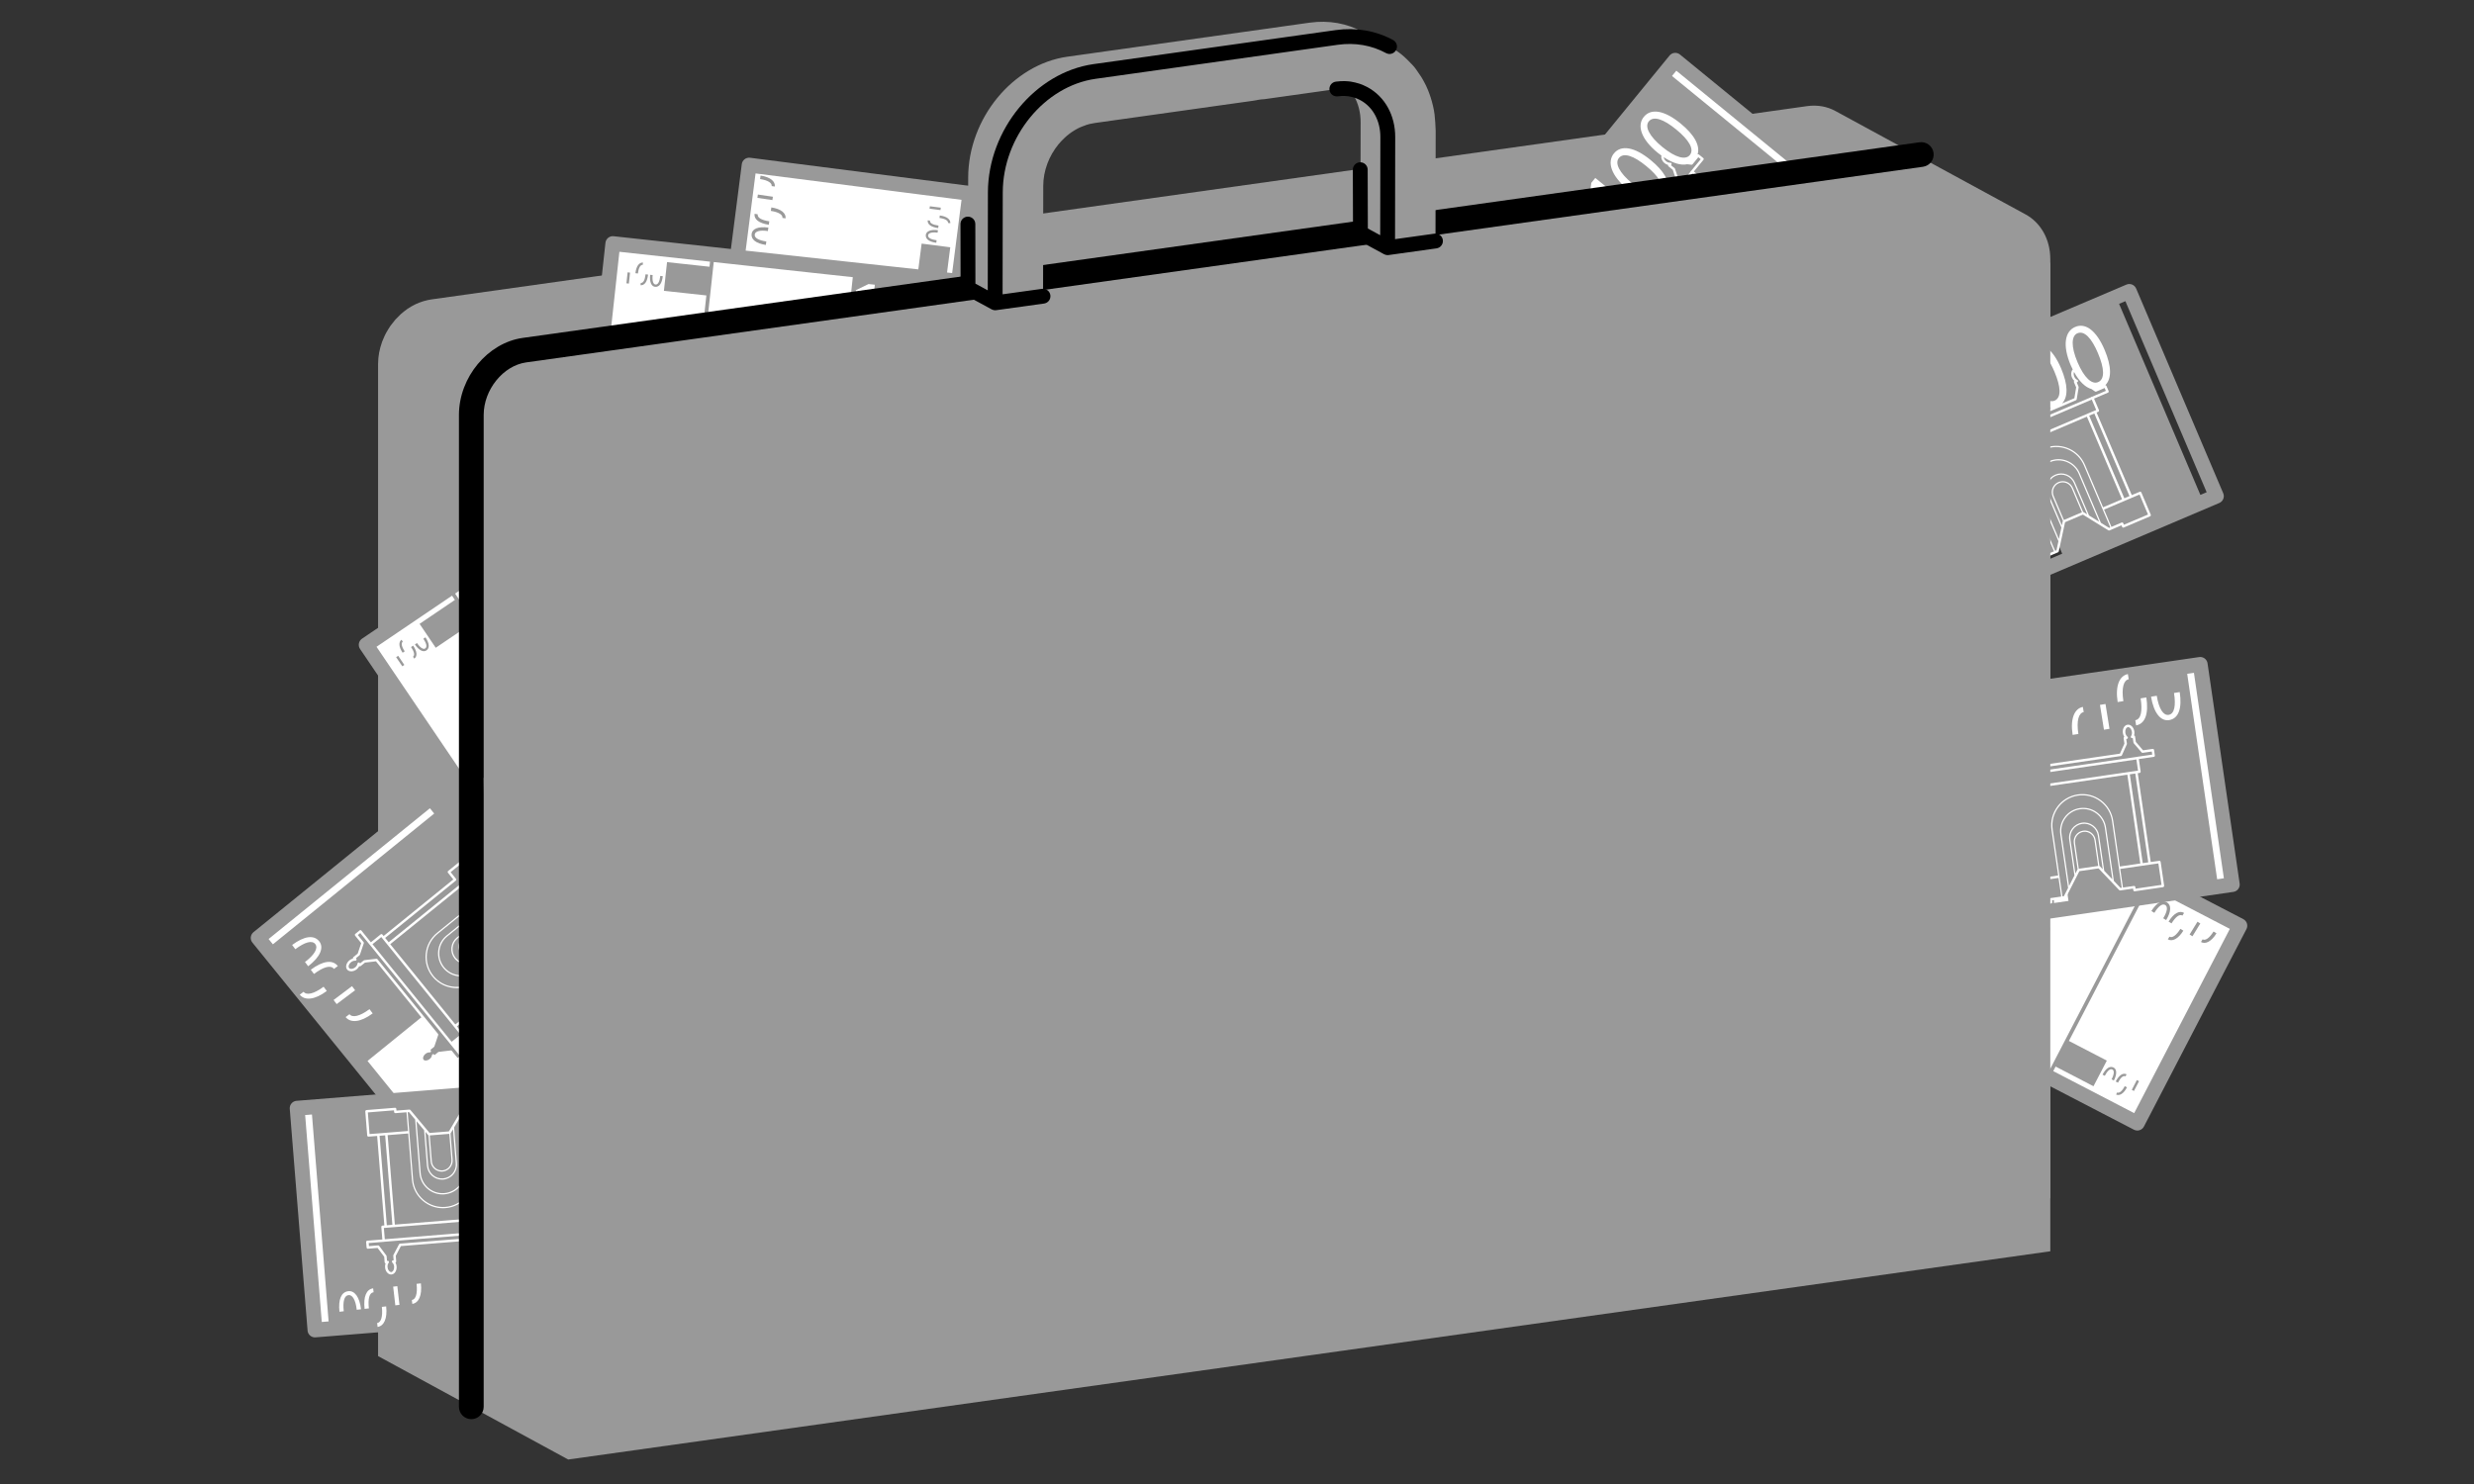<?xml version="1.0" encoding="utf-8"?>
<!-- Generator: Adobe Illustrator 16.0.0, SVG Export Plug-In . SVG Version: 6.00 Build 0)  -->
<!DOCTYPE svg PUBLIC "-//W3C//DTD SVG 1.1//EN" "http://www.w3.org/Graphics/SVG/1.1/DTD/svg11.dtd">
<svg version="1.1" xmlns="http://www.w3.org/2000/svg" xmlns:xlink="http://www.w3.org/1999/xlink" x="0px" y="0px" width="1000px"
	 height="600px" viewBox="0 0 1000 600" enable-background="new 0 0 1000 600" xml:space="preserve">
<rect x="0" y="0" width="1000" height="600" fill="#333333" stroke="none"/>
<g id="Layer_2">
	<path fill="#999999" d="M229.671,590.102l599.068-84.194V104.835c0.017-8.255-4.034-14.965-10.108-18.207
		c0.042,0.022,0.087,0.041,0.129,0.063c-25.623-13.935-51.25-27.877-76.873-41.804c-3.296-1.807-7.227-2.565-11.409-1.985
		L174.302,121.07c-0.975,0.141-1.915,0.367-2.84,0.627c-0.24,0.069-0.47,0.148-0.711,0.216c-0.836,0.272-1.66,0.577-2.445,0.944
		c-0.077,0.025-0.154,0.052-0.229,0.077c-0.013,0.018-0.038,0.031-0.063,0.049c-0.203,0.091-0.395,0.197-0.584,0.3
		c-0.432,0.215-0.861,0.443-1.292,0.689c-0.255,0.148-0.482,0.311-0.723,0.465c-0.267,0.17-0.546,0.329-0.812,0.505
		c-0.063,0.046-0.112,0.101-0.176,0.147c-0.799,0.564-1.561,1.172-2.308,1.826c-0.037,0.039-0.087,0.064-0.114,0.095
		c-0.127,0.101-0.216,0.222-0.317,0.323c-0.546,0.508-1.066,1.033-1.573,1.584c-0.101,0.11-0.215,0.203-0.316,0.317
		c-0.089,0.098-0.152,0.204-0.229,0.298c-0.545,0.628-1.062,1.282-1.558,1.967c-0.052,0.068-0.103,0.132-0.153,0.195
		c-0.013,0.025-0.025,0.039-0.039,0.051c-0.557,0.818-1.079,1.667-1.561,2.536c-0.049,0.089-0.113,0.172-0.165,0.267
		c-0.139,0.272-0.267,0.538-0.405,0.811c-0.114,0.235-0.228,0.468-0.342,0.71c-0.23,0.483-0.431,0.971-0.621,1.472
		c-0.077,0.176-0.154,0.362-0.228,0.545c-0.014,0.031-0.027,0.062-0.039,0.087c-0.127,0.362-0.228,0.741-0.354,1.122
		c-0.116,0.331-0.229,0.661-0.319,0.996c-0.127,0.462-0.228,0.939-0.329,1.418c-0.064,0.282-0.139,0.559-0.202,0.839
		c-0.103,0.569-0.166,1.147-0.243,1.724c-0.023,0.197-0.063,0.387-0.074,0.588c-0.077,0.787-0.114,1.574-0.114,2.359V548.29
		L229.671,590.102 M807.322,84.719"/>
</g>
<g id="svg9415" xmlns:cc="http://creativecommons.org/ns#" xmlns:dc="http://purl.org/dc/elements/1.1/" xmlns:svg="http://www.w3.org/2000/svg" xmlns:rdf="http://www.w3.org/1999/02/22-rdf-syntax-ns#">
	<path fill="#999999" d="M898.635,199.426l-35.197-82.769c-0.312-0.732-0.901-1.311-1.639-1.608
		c-0.739-0.298-1.565-0.29-2.297,0.021l-31.035,13.203c-0.038,0.182-0.086,0.367-0.146,0.556c-1.381,4.391-1.103,8.832-0.907,13.374
		c0.168,3.914-0.068,7.786-0.062,11.697c0.016,9.384,0.184,18.771,0.257,28.156c0.066,8.516-0.187,17.029-0.168,25.542l6.793,15.962
		l-6.637,2.823c-0.012,2.193-0.053,4.386-0.135,6.578l69.586-29.601C898.573,202.712,899.283,200.95,898.635,199.426z
		 M889.401,200.093l-32.858-77.243l2.547-1.083l32.85,77.247L889.401,200.093z"/>
	<path fill="none" stroke="#999999" stroke-width="1.5" stroke-miterlimit="10" d="M835.408,226.32l-7.967-18.724
		c0.003,1.067-0.007,2.134,0.006,3.201c0.074,6.29,0.23,12.579,0.109,18.863L835.408,226.32z"/>
	<path fill="#999999" d="M868.88,208.271l-3.803-8.977l-3.678,1.542l-14.605-34.31l1.154-0.495l-2.182-5.142l6.087-2.592
		l-0.89-2.079l-3.854,1.648l-4.02-2.764l-0.937-2.198l-0.687,0.291c0.229-0.607,0.215-1.414-0.112-2.188
		c-0.559-1.306-1.764-2.042-2.702-1.648c-0.937,0.406-1.242,1.774-0.684,3.087c0.328,0.78,0.887,1.345,1.494,1.604l-0.696,0.292
		l0.939,2.199l-0.787,4.814l-11.479,4.88c0.058,5.274,0.127,10.549,0.168,15.822c0.075,9.582-0.275,19.162-0.162,28.741
		c0.055,4.589,0.156,9.178,0.159,13.765l3.998-1.696v-0.021l0.074-0.037l2.6-12.045l3.805-1.623l3.88-1.648l10.512,6.498
		l5.286-2.257l0.469,1.091l10.575-4.494l-0.014-0.02L868.88,208.271z"/>
	<path fill="none" stroke="#FFFFFF" stroke-miterlimit="10" d="M828.488,168.259c5.76-2.45,11.519-4.9,17.278-7.351"/>
	<path fill="#FFFFFF" d="M869.34,208.076l-3.803-8.977c-0.106-0.254-0.4-0.375-0.653-0.266l-3.219,1.349l-14.216-33.394l0.696-0.299
		c0.253-0.108,0.37-0.401,0.263-0.655l-1.986-4.682l5.628-2.396c0.122-0.052,0.218-0.15,0.268-0.273
		c0.05-0.124,0.048-0.261-0.004-0.383l-0.89-2.079c-0.077-0.181-0.252-0.289-0.437-0.299c2.599-2.616,2.553-7.583-0.301-14.295
		c-3.246-7.621-7.608-11.076-11.893-9.244c-4.146,1.758-5.213,7.433-1.801,15.465c0.265,0.608,0.538,1.178,0.815,1.73
		c-0.674,0.743-0.828,2.019-0.3,3.261c0.221,0.523,0.541,0.979,0.926,1.329c-0.057,0.051-0.102,0.114-0.131,0.186
		c-0.05,0.124-0.048,0.262,0.004,0.384l0.883,2.066l-0.72,4.398l-4.973,2.114c2.505-2.638,2.421-7.576-0.398-14.201
		c-1.675-3.937-3.648-6.752-5.755-8.313c0.022,0.533,0.046,1.066,0.069,1.602c0.038,0.881,0.05,1.759,0.055,2.637
		c1.02,1.377,2.005,3.206,2.931,5.392c2.6,6.112,2.903,10.55,0.077,11.754c-0.957,0.406-2.006,0.24-3.082-0.462
		c0.01,1.045,0.021,2.09,0.031,3.134c0.56,0.194,1.118,0.309,1.672,0.329l-1.661,0.706c0.004,0.361,0.007,0.722,0.011,1.082
		l11.668-4.961c0.158-0.067,0.271-0.21,0.298-0.379l0.787-4.814c0.016-0.094,0.004-0.189-0.033-0.277l-0.742-1.736l0.232-0.098
		c0.186-0.078,0.306-0.258,0.307-0.459c0.001-0.201-0.119-0.382-0.304-0.461c-0.517-0.22-0.965-0.708-1.23-1.34
		c-0.29-0.683-0.307-1.379-0.1-1.866c2.158,3.929,4.628,6.243,7.069,6.913l1.428,0.981c0.141,0.096,0.322,0.114,0.479,0.048
		l3.395-1.452l0.496,1.159l-5.627,2.396c-0.254,0.108-0.372,0.401-0.264,0.655l1.986,4.683l-0.695,0.299l-0.001-0.001l-19.065,8.111
		c0.004,0.36,0.008,0.721,0.012,1.081l15.993-6.804l14.203,33.398l-7.658,3.261l-7.316-17.2c-2.534-5.938-9.119-8.932-15.168-7.147
		c0.001,0.171,0.004,0.343,0.005,0.515c5.848-1.797,12.25,1.083,14.703,6.829l10.684,25.119l-0.472,0.202l-3.318-2.051
		l-8.527-20.041c-0.976-2.294-2.79-4.073-5.107-5.008c-2.317-0.936-4.858-0.914-7.15,0.063c-0.279,0.119-0.549,0.252-0.81,0.395
		c-0.001,0.193,0,0.388-0.001,0.581c0.321-0.188,0.653-0.366,1.006-0.516c2.17-0.924,4.573-0.944,6.769-0.059
		c2.193,0.885,3.91,2.568,4.833,4.739l8.25,19.389l-4.061-2.51l-5.667-13.302c-0.633-1.494-1.812-2.653-3.319-3.262
		c-1.512-0.61-3.169-0.595-4.666,0.042c-1.466,0.623-2.601,1.775-3.218,3.241c-0.021,1.534-0.033,3.068-0.052,4.603
		c0.02,0.048,0.033,0.097,0.054,0.144l5.694,13.397l-1.01,4.676l-4.775-11.221c0,0.428,0.001,0.855,0.002,1.283l4.591,10.786
		l-0.795,3.681l-0.537,0.228l-3.192-7.505c0.007,0.442,0.014,0.884,0.021,1.326l2.711,6.375l-2.637,1.119
		c0.001,0.362,0.002,0.725,0.001,1.086l4.195-1.78c0.05-0.021,0.095-0.052,0.135-0.088c0.119-0.071,0.203-0.188,0.232-0.324
		l2.546-11.792l7.207-3.068l10.292,6.361c0.139,0.085,0.31,0.099,0.459,0.035l4.827-2.062l0.272,0.632
		c0.108,0.253,0.404,0.372,0.654,0.263L869,208.789c0.049-0.021,0.093-0.05,0.131-0.086
		C869.347,208.578,869.439,208.31,869.34,208.076z M848.062,154.499c-2.512,1.07-5.644-1.77-8.292-7.987
		c-2.777-6.53-2.486-10.734-0.077-11.761c2.853-1.21,5.794,2.104,8.292,8.002C850.585,148.87,850.89,153.3,848.062,154.499z
		 M834.241,210.234l-4.119-9.687c-0.415-0.975-0.425-2.054-0.028-3.038c0.397-0.983,1.153-1.754,2.128-2.168
		c2.01-0.856,4.342,0.086,5.2,2.098l4.115,9.689L834.241,210.234z M842.226,207.066c-0.061-0.038-0.129-0.055-0.198-0.064
		l-4.146-9.758c-0.969-2.266-3.592-3.327-5.855-2.362c-1.098,0.467-1.949,1.334-2.396,2.441c-0.447,1.108-0.437,2.323,0.03,3.42
		l4.175,9.818c-0.015,0.032-0.038,0.06-0.046,0.095l-0.382,1.767l-5.417-12.744c-0.586-1.371-0.602-2.89-0.044-4.275
		c0.558-1.387,1.621-2.472,2.995-3.056c1.377-0.586,2.896-0.599,4.283-0.039c1.384,0.559,2.466,1.622,3.046,2.994l5.389,12.649
		L842.226,207.066z M844.456,168.061l2.073-0.882l14.215,33.393l-2.085,0.888L844.456,168.061z M858.492,212.167l-0.272-0.633
		c-0.107-0.253-0.402-0.37-0.655-0.263l-4.115,1.758l-2.977-6.998l11.124-4.736l-0.001-0.001l3.216-1.347l3.423,8.081
		L858.492,212.167z"/>
	<path fill="#FFFFFF" d="M827.373,333.783c-0.082,12.791-0.168,25.582-0.193,38.374c0.814,0.889,1.32,2.063,1.32,3.343
		c0,1.35-0.56,2.585-1.453,3.492c-1.091,5.109-9.375,4.894-9.855-0.646c-0.504-0.052-0.993-0.179-1.453-0.388
		c-0.213,7.374-0.295,14.752-0.128,22.124c2.673-2.17,8.131-0.909,8.556,3.752c0.776,8.532,0.589,16.756,2.466,25.142
		c0.453,2.024,0.854,4.158,0.967,6.26l36.324,18.857l41.437-79.822L827.373,333.783z"/>
	<path fill="#999999" d="M906.741,371.608l-79.348-41.193c-0.014,2.246-0.026,4.492-0.041,6.738l39.924,20.727l-38.681,74.493
		l-1.43-0.742c0.405,2.314,0.623,4.686,0.324,6.929l35.051,18.196c0.431,0.224,0.905,0.337,1.382,0.337
		c0.305,0,0.609-0.046,0.905-0.14c0.759-0.24,1.391-0.771,1.758-1.479l41.437-79.822
		C908.785,374.183,908.212,372.371,906.741,371.608z M862.643,450.048l-32.716-16.983l0.958-1.844l15.312,7.955l5.388-10.359
		l-15.32-7.957l32.344-62.288l32.706,16.979L862.643,450.048z"/>
	<polygon fill="#999999" points="861.68,440.634 862.554,441.09 864.608,437.135 863.721,436.672 	"/>
	<path fill="#999999" d="M859.157,435.183l0.418-0.825c-1.457-0.711-3.031,0.304-4.399,2.896l0.911,0.479
		C857.114,435.732,858.217,434.707,859.157,435.183z"/>
	<path fill="#999999" d="M855.758,441.698l-0.42,0.831c1.345,0.648,3.044-0.304,4.402-2.903l-0.913-0.476
		C857.725,441.274,856.557,442.105,855.758,441.698z"/>
	<path fill="#999999" d="M854.325,431.62c-0.025-0.007-0.037-0.015-0.051-0.02c-1.457-0.725-3.055,0.298-4.424,2.896l0.912,0.47
		c1.051-1.998,2.143-3.031,3.08-2.542c0.824,0.438,0.749,1.883-0.316,3.937c0,0.012-0.011,0.02-0.011,0.031l0.911,0.476
		c0-0.013,0-0.019,0.012-0.024C855.77,434.217,855.631,432.304,854.325,431.62z"/>
	<path fill="#999999" d="M827.35,337.705c-0.024,3.659-0.049,7.317-0.071,10.977l1.536,0.79l0.013-0.021l0.088,0.046l4.489-8.646
		L827.35,337.705z"/>
	<path fill="none" stroke="#FFFFFF" stroke-linejoin="round" stroke-miterlimit="10" d="M827.35,337.705
		c-0.024,3.659-0.049,7.317-0.071,10.977l1.536,0.79l0.013-0.021l0.088,0.046l4.489-8.646L827.35,337.705z"/>
	<path fill="none" stroke="#FFFFFF" stroke-width="0.5" stroke-miterlimit="10" d="M806.119,340.523
		c-1.625,3.129-6.473,16.167-11.668,9.554c-2.874-3.657,2.943-11.042,4.655-14.338"/>
	<path fill="#FFFFFF" d="M827.445,321.785c-0.082,15.598-0.212,31.194-0.258,46.792l75.114-10.946l-12.97-89.001l-61.717,8.997
		C828.312,292.299,827.521,307.174,827.445,321.785z"/>
	<path fill="none" stroke="#999999" stroke-width="6" stroke-linejoin="round" stroke-miterlimit="10" d="M827.445,321.785
		c-0.082,15.598-0.212,31.194-0.258,46.792l75.114-10.946l-12.97-89.001l-61.717,8.997
		C828.312,292.299,827.521,307.174,827.445,321.785z"/>
	<path fill="#999999" d="M883.665,269.63l-56.043,8.167c0.375,8.028,0.31,16.116,0.159,24.188l9.49,65.122l59.339-8.646
		L883.665,269.63z"/>
	<path fill="none" stroke="#999999" stroke-width="1.5" stroke-miterlimit="10" d="M827.781,301.985
		c-0.123,6.625-0.302,13.239-0.336,19.8c-0.082,15.599-0.212,31.195-0.258,46.794l10.085-1.471L827.781,301.985z"/>
	<path fill="#999999" d="M872.849,348.531l-3.942,0.554l-5.389-36.902l1.242-0.179l-0.798-5.54l6.543-0.945l-0.331-2.238
		l-4.144,0.604l-3.186-3.696l-0.343-2.358l-0.733,0.103c0.378-0.528,0.558-1.306,0.441-2.144c-0.213-1.408-1.189-2.428-2.19-2.282
		c-1.003,0.151-1.651,1.408-1.448,2.814c0.114,0.832,0.522,1.528,1.029,1.928l-0.737,0.114l0.345,2.358l-1.992,4.451l-29.586,4.312
		c-0.085,4.114-0.163,8.219-0.185,12.302c-0.075,14.423-0.195,28.845-0.25,43.267l1.772-0.258v-0.014l0.089-0.018l-0.165-1.148
		l5.591-0.817v-0.019l0.089-0.014l5.592-10.993l4.082-0.594l4.173-0.609l8.521,8.958l5.68-0.832l0.164,1.174l11.373-1.661v-0.02
		l0.101-0.013L872.849,348.531z"/>
	<path fill="#FFFFFF" d="M873.344,348.459c-0.041-0.272-0.298-0.459-0.564-0.423l-3.45,0.484l-5.244-35.914l0.746-0.107
		c0.131-0.02,0.25-0.09,0.329-0.195c0.079-0.106,0.113-0.24,0.095-0.371l-0.727-5.045l6.048-0.874c0.132-0.02,0.25-0.09,0.33-0.196
		c0.079-0.106,0.112-0.24,0.093-0.372l-0.331-2.238c-0.04-0.273-0.3-0.453-0.566-0.422l-3.872,0.564l-2.911-3.378l-0.321-2.214
		c-0.031-0.216-0.196-0.379-0.398-0.419c0.146-0.497,0.185-1.055,0.105-1.625c-0.252-1.666-1.455-2.898-2.759-2.702
		c-1.294,0.195-2.114,1.68-1.869,3.377c0.076,0.555,0.274,1.085,0.562,1.527c-0.188,0.094-0.302,0.301-0.271,0.52l0.324,2.214
		l-1.82,4.067l-29.232,4.261c-0.007,0.338-0.014,0.676-0.021,1.014l29.669-4.324c0.169-0.025,0.314-0.135,0.384-0.291l1.992-4.451
		c0.039-0.087,0.053-0.183,0.039-0.276l-0.273-1.868l0.247-0.038c0.197-0.03,0.356-0.175,0.407-0.367s-0.018-0.396-0.174-0.52
		c-0.438-0.345-0.753-0.945-0.844-1.607c-0.161-1.111,0.311-2.141,1.025-2.249c0.708-0.101,1.455,0.753,1.623,1.856
		c0.094,0.677-0.038,1.344-0.353,1.784c-0.116,0.163-0.125,0.379-0.021,0.55c0.104,0.17,0.293,0.266,0.497,0.236l0.241-0.034
		l0.271,1.866c0.014,0.094,0.055,0.183,0.116,0.254l3.186,3.696c0.111,0.13,0.275,0.188,0.451,0.169l3.649-0.532l0.185,1.249
		l-6.046,0.873c-0.042,0.006-0.077,0.025-0.114,0.041l-36.184,5.271c-0.007,0.338-0.013,0.676-0.02,1.014l35.969-5.24l0.651,4.525
		l-0.747,0.107h-0.001l-35.949,5.241c-0.005,0.338-0.011,0.676-0.015,1.013l32.402-4.724l5.235,35.912l-8.255,1.203l-2.698-18.49
		c-0.481-3.325-2.235-6.268-4.939-8.283c-2.704-2.017-6.021-2.863-9.354-2.375c-6.873,1.001-11.655,7.409-10.659,14.286
		l2.698,18.499l-4.666,0.681c-0.002,0.337-0.004,0.675-0.005,1.012l4.814-0.702l1.098,7.525l-4.334,0.634
		c-0.272,0.04-0.462,0.293-0.423,0.566l0.097,0.672l-1.296,0.188c-0.002,0.337-0.002,0.675-0.003,1.012l1.846-0.269
		c0.046-0.007,0.091-0.021,0.132-0.04c0.251-0.059,0.417-0.3,0.38-0.558l-0.095-0.654l5.098-0.745
		c0.047-0.007,0.092-0.021,0.134-0.041c0.142-0.034,0.262-0.129,0.328-0.26l5.475-10.763l7.743-1.128l8.342,8.771
		c0.111,0.117,0.273,0.167,0.435,0.15l5.182-0.76l0.095,0.676c0.019,0.132,0.089,0.251,0.195,0.331
		c0.106,0.079,0.24,0.112,0.372,0.095l11.373-1.661c0.043-0.007,0.085-0.019,0.123-0.036c0.12-0.023,0.229-0.091,0.304-0.188
		c0.081-0.107,0.115-0.242,0.097-0.375L873.344,348.459z M860.874,313.073l2.221-0.323l5.244,35.911l-2.229,0.325L860.874,313.073z
		 M840.26,351.252l-1.524-10.418c-0.309-2.166,1.195-4.181,3.354-4.492c2.15-0.316,4.172,1.182,4.494,3.345l1.514,10.423
		L840.26,351.252z M848.78,350.224c-0.05-0.053-0.112-0.087-0.178-0.112l-1.524-10.498c-0.362-2.437-2.633-4.136-5.062-3.766
		c-2.431,0.351-4.124,2.619-3.775,5.058l1.546,10.56c-0.023,0.027-0.053,0.048-0.069,0.08l-0.829,1.631l-2.004-13.719
		c-0.438-3.054,1.685-5.898,4.733-6.341c1.479-0.21,2.953,0.16,4.152,1.057c1.196,0.895,1.972,2.197,2.184,3.669l1.989,13.604
		L848.78,350.224z M850.539,352.073l-2.091-14.303c-0.23-1.604-1.075-3.024-2.378-3.998c-1.307-0.977-2.91-1.39-4.524-1.15
		c-3.32,0.481-5.634,3.58-5.155,6.906l2.105,14.418l-2.173,4.271l-3.052-20.974c-0.34-2.338,0.252-4.67,1.666-6.566
		s3.48-3.127,5.818-3.465c2.334-0.34,4.665,0.246,6.559,1.657c1.896,1.412,3.127,3.478,3.467,5.816l3.045,20.842L850.539,352.073z
		 M857.122,358.994l-2.7-2.839l-3.146-21.541c-0.358-2.471-1.659-4.653-3.662-6.146c-2.002-1.49-4.465-2.113-6.93-1.75
		c-2.47,0.356-4.652,1.656-6.146,3.66s-2.119,4.467-1.76,6.938l3.153,21.673l-1.698,3.339l-0.585,0.086l-3.939-27.016
		c-0.956-6.604,3.637-12.758,10.237-13.72c3.201-0.466,6.387,0.346,8.982,2.281c2.597,1.937,4.281,4.762,4.744,7.955l3.941,27.007
		L857.122,358.994z M863.208,359.301l-0.095-0.676c-0.019-0.132-0.089-0.251-0.195-0.331c-0.106-0.079-0.24-0.109-0.372-0.095
		l-4.438,0.65l-1.099-7.526l11.964-1.743h0.003l3.45-0.484l1.266,8.674L863.208,359.301z"/>
	
		<path id="path9763" display="none" fill="none" stroke="#000000" stroke-width="10" stroke-linecap="round" stroke-miterlimit="10" d="
		M229.671,590.102v-401.07c0.026-12.725,9.7-24.492,21.491-26.151l564.604-79.099"/>
	<path fill="#FFFFFF" d="M339.51,123.868c15.728-2.133,31.502-3.942,47.314-5.197l5.19-40.475L302.805,66.76l-8.18,63.783
		C309.568,128.197,324.52,125.901,339.51,123.868z"/>
	<path fill="none" stroke="#999999" stroke-width="1.5" stroke-miterlimit="10" d="M339.51,123.868
		c15.725-2.133,31.497-3.942,47.307-5.197l0.024-0.187l-89.196-11.442l-3.012,23.5C309.573,128.196,324.522,125.901,339.51,123.868z
		"/>
	<path id="path9795" fill="#999999" d="M375.722,84.378l4.423,0.57l0.127-0.988l-4.411-0.566L375.722,84.378z"/>
	<path id="path9799" fill="#999999" d="M375.898,89.194l-0.925-0.114c-0.152,1.612,1.33,2.739,4.248,3.138l0.126-1.02
		C377.115,90.908,375.771,90.228,375.898,89.194"/>
	<path id="path9803" fill="#999999" d="M379.869,87.116l-0.127,1.015c2.383,0.304,3.549,1.113,3.447,2.002l0.926,0.12
		C384.256,88.752,382.771,87.491,379.869,87.116"/>
	<path id="path9807" fill="#999999" d="M378.586,97.145c-2.23-0.298-3.587-0.983-3.448-2.014v-0.007
		c0.128-0.92,1.508-1.352,3.804-1.06c0.012,0,0.025,0.008,0.038,0.014l0.128-1.014c0-0.008-0.014-0.014-0.027-0.008
		c-2.917-0.355-4.666,0.432-4.869,1.897c0.013,0.016,0,0.037,0,0.056c-0.166,1.616,1.332,2.751,4.234,3.151L378.586,97.145z"/>
	<path fill="#FFFFFF" d="M695.576,73.405c8.174-1.543,16.171-3.938,24.318-5.62c2.714-0.561,5.523-1.15,8.372-1.639l-51.118-41.779
		l-47.583,58.229C651.513,79.189,673.709,77.534,695.576,73.405z"/>
	<path fill="#999999" d="M695.576,73.405c8.174-1.543,16.171-3.938,24.318-5.62c0.34-0.07,0.684-0.142,1.026-0.212l-45.092-36.849
		l1.744-2.135l46.831,38.275c2.583-0.512,5.22-0.983,7.869-1.317l-53.227-43.502c-0.616-0.504-1.41-0.745-2.198-0.662
		c-0.792,0.08-1.52,0.47-2.023,1.086l-49.722,60.846C648.501,79.4,672.227,77.814,695.576,73.405z"/>
	<path fill="none" stroke="#999999" stroke-width="1.5" stroke-miterlimit="10" d="M642.324,80.781l-6.763-5.526l-6,7.342
		C633.808,81.938,638.062,81.339,642.324,80.781z"/>
	<path fill="#999999" d="M673.129,65.569c0.658,0.53,1.42,0.772,2.065,0.714l-0.468,0.584l1.851,1.515l1.534,4.627l-2.978,3.643
		c4.431-0.603,8.854-1.255,13.268-1.986l-0.908-0.742l0.798-0.969l-4.334-3.545l4.196-5.115l-1.761-1.427l-2.65,3.246l-4.845-0.584
		l-1.838-1.509l-0.482,0.584c-0.076-0.652-0.47-1.352-1.115-1.884c-1.104-0.907-2.522-0.987-3.157-0.209
		C671.657,63.305,672.024,64.659,673.129,65.569z"/>
	<path fill="#FFFFFF" d="M670.048,61.758c0.515,0.415,1.02,0.792,1.52,1.152c-0.26,0.971,0.194,2.181,1.248,3.048
		c0.445,0.359,0.94,0.61,1.441,0.737c-0.071,0.194-0.016,0.42,0.153,0.558l1.738,1.423l1.401,4.229l-3.144,3.846
		c0.485-0.065,0.97-0.132,1.454-0.199l2.638-3.228c0.108-0.132,0.142-0.312,0.088-0.474l-1.534-4.627
		c-0.03-0.09-0.085-0.169-0.158-0.229l-1.468-1.202l0.159-0.198c0.125-0.156,0.145-0.373,0.05-0.549s-0.271-0.279-0.485-0.262
		c-0.535,0.053-1.178-0.178-1.702-0.602c-0.579-0.478-0.918-1.095-0.955-1.625c3.74,2.489,7.007,3.393,9.481,2.846l1.709,0.206
		c0.168,0.018,0.339-0.048,0.447-0.18l2.335-2.86l0.982,0.797l-3.877,4.726c-0.084,0.103-0.124,0.235-0.11,0.367
		c0.013,0.132,0.078,0.253,0.181,0.338l3.945,3.228l-0.479,0.582c-0.085,0.103-0.125,0.235-0.112,0.367
		c0.014,0.132,0.079,0.254,0.182,0.338l0.565,0.461c0.439-0.072,0.88-0.14,1.319-0.213l-0.863-0.705l0.479-0.582
		c0.085-0.103,0.125-0.235,0.112-0.367c-0.014-0.132-0.078-0.254-0.182-0.338l-3.946-3.228l3.879-4.728
		c0.084-0.103,0.124-0.235,0.11-0.368c-0.013-0.132-0.079-0.254-0.183-0.337l-1.761-1.427c-0.154-0.126-0.363-0.141-0.533-0.058
		c1.09-3.529-1.26-7.906-6.909-12.523c-6.4-5.238-11.867-6.271-14.821-2.663C661.591,50.72,663.289,56.241,670.048,61.758z
		 M666.433,49.097c1.967-2.402,6.101-0.83,11.059,3.227c5.146,4.197,7.467,7.994,5.54,10.366c-1.724,2.111-5.82,1.052-11.057-3.228
		C666.484,54.981,664.772,51.126,666.433,49.097z"/>
	<path fill="#FFFFFF" d="M644.992,80.434l0.495-4.122l0.039-0.05l4.353,3.556c1.329-0.164,2.658-0.326,3.986-0.488l-9.037-7.384
		l-1.621,1.979l-0.712,5.665l1.82,0.93C644.541,80.49,644.767,80.463,644.992,80.434z"/>
	<path fill="#FFFFFF" d="M657.95,76.562c0.917,0.738,1.81,1.38,2.679,1.945c1.67-0.204,3.34-0.41,5.01-0.619
		c-1.675-0.676-3.619-1.878-5.759-3.63c-5.491-4.48-7.201-8.337-5.528-10.365c1.952-2.402,6.098-0.824,11.044,3.227
		c4.95,4.04,7.276,7.683,5.742,10.066c1.021-0.133,2.042-0.27,3.062-0.407c0.771-3.447-1.602-7.658-7.018-12.081
		c-6.416-5.243-11.881-6.277-14.835-2.662C649.493,65.521,651.194,71.04,657.95,76.562z"/>
	<path fill="none" stroke="#FFFFFF" stroke-miterlimit="10" d="M680.214,74.022c1.252-1.531,2.504-3.063,3.756-4.595"/>
	<path fill="#FFFFFF" d="M246.946,139.056c0.121-0.139,0.229-0.289,0.352-0.425c1.76-1.966,4.867-1.812,6.787-0.258
		c4.704-0.713,9.371-1.835,13.975-2.863c7.608-1.7,15.2-3.181,22.901-4.394c16.163-2.546,32.334-5.048,48.549-7.248
		c23.734-3.219,47.575-5.705,71.495-6.647l0.103-0.943L247.701,98.496l-4.425,40.625c0.792-0.005,1.583-0.007,2.369-0.015
		C246.079,139.102,246.513,139.072,246.946,139.056z"/>
	<path fill="#999999" d="M245.644,139.106c0.218-0.002,0.436-0.02,0.654-0.025l4.061-37.278L287,105.79l-0.224,2.057l-17.152-1.865
		l-1.266,11.599l17.155,1.867l-1.397,12.828c0.513-0.092,1.026-0.187,1.54-0.276l2.837-26.048l6.176,0.672l5.966,0.649l44.069,4.795
		l-1.228,11.272c23.426-3.093,46.954-5.429,70.559-6.229l0.056-0.51c0.086-0.791-0.146-1.584-0.644-2.204s-1.223-1.017-2.014-1.103
		l-20.606-2.242l4.164-32.475c0.101-0.789-0.115-1.586-0.602-2.216c-0.487-0.629-1.203-1.04-1.993-1.141l-89.209-11.437
		c-1.643-0.21-3.146,0.95-3.357,2.594l-4.398,34.294l-47.405-5.158c-1.651-0.179-3.128,1.01-3.307,2.658l-4.465,40.992
		C242.041,139.114,243.856,139.124,245.644,139.106z M305.399,70.117l83.258,10.674l-3.797,29.613l-2.061-0.224l1.303-10.2
		l-11.576-1.484l-1.339,10.421l-69.791-7.595L305.399,70.117z"/>
	<path fill="#999999" d="M300.634,107.273"/>
	<path id="path10011" fill="#999999" d="M254.192,114.654l0.48-4.432l-0.987-0.114l-0.481,4.438L254.192,114.654z"/>
	<path id="path10015" fill="#999999" d="M258.998,114.39l-0.101,0.923c1.621,0.128,2.726-1.386,3.055-4.296l-1.013-0.114
		C260.685,113.139,260.037,114.503,258.998,114.39"/>
	<path id="path10019" fill="#999999" d="M256.841,110.458l1.017,0.114c0.266-2.377,1.051-3.576,1.939-3.487l0.102-0.923
		C258.402,106.04,257.16,107.542,256.841,110.458"/>
	<path id="path10023" fill="#999999" d="M266.896,111.556c-0.253,2.236-0.913,3.602-1.95,3.481
		c-0.925-0.103-1.383-1.478-1.143-3.779c0-0.014,0.012-0.027,0.012-0.04l-1.014-0.107c-0.012,0.006-0.012,0.013-0.012,0.027
		c-0.292,2.935,0.52,4.658,2.002,4.823h0.05c1.623,0.139,2.727-1.381,3.069-4.291L266.896,111.556z"/>
	<path fill="#FFFFFF" d="M350.3,118.065h0.064l-0.482,4.449c0.987-0.124,1.974-0.247,2.961-0.368l0.765-7.029l-2.546-0.273
		l-5.148,2.499l0.305,2.73L350.3,118.065z"/>
	<path fill="#FFFFFF" d="M362.049,121.063c0.991-1.689,2.204-2.486,3.49-2.344c1.063,0.114,1.865,0.713,2.439,1.699
		c1.017-0.107,2.033-0.213,3.05-0.316c-0.995-2.397-2.688-3.823-5.018-4.078c-2.993-0.323-5.633,1.557-7.339,5.424
		C359.797,121.318,360.923,121.19,362.049,121.063z"/>
	<path fill="#FFFFFF" d="M386.955,118.66c-0.593-0.292-1.238-0.492-1.952-0.57c-1.45-0.156-2.816,0.214-4.036,1.07
		C382.962,118.984,384.958,118.818,386.955,118.66z"/>
	<path fill="#FFFFFF" d="M195.557,314.456c-2.993,0.938-6.932-0.8-6.724-4.622c0.498-9.167,2.421-18.04,3.795-26.947
		c0.567-9.389,0.493-18.823,0.332-28.267c-1.186-7.304-2.6-14.854-2.964-22.339l-41.977,28.424l46.713,68.968
		C195.023,324.602,195.304,319.529,195.557,314.456z"/>
	<path fill="#999999" d="M195.002,324.721l-42.816-63.214l30.528-20.672l1.164,1.719l-14.281,9.676l6.53,9.669l14.3-9.673
		l2.554,3.772c-0.007-0.459-0.014-0.918-0.021-1.378c-0.095-0.583-0.192-1.171-0.29-1.757l-8.714-12.87l6.274-4.249
		c-0.206-2.349-0.317-4.696-0.316-7.032l-43.578,29.508c-0.659,0.446-1.113,1.136-1.264,1.917s0.016,1.59,0.462,2.249l48.907,72.208
		C194.636,331.304,194.818,328.013,195.002,324.721z"/>
	<polygon fill="#999999" points="160.115,265.701 162.612,269.384 163.437,268.839 160.938,265.144 	"/>
	<path fill="#999999" d="M166.149,261.605c1.254,1.869,1.648,3.323,0.785,3.911l0.521,0.772c1.319-0.956,1.18-2.814-0.457-5.254
		L166.149,261.605z"/>
	<path fill="#999999" d="M162.815,259.438l-0.521-0.781c-1.218,0.888-1.191,2.834,0.457,5.262l0.836-0.578
		C162.257,261.359,162.08,259.938,162.815,259.438z"/>
	<path fill="#999999" d="M171.121,258.245c1.254,1.87,1.635,3.329,0.76,3.911v0.012c-0.773,0.515-2.017-0.24-3.31-2.155
		c0,0-0.013-0.019-0.013-0.03l-0.849,0.577v0.018c1.687,2.435,3.423,3.221,4.654,2.392c0.012-0.014,0.025-0.027,0.037-0.034
		c1.333-0.944,1.193-2.821-0.431-5.256L171.121,258.245z"/>
	<path fill="#FFFFFF" d="M193.149,454.262c-0.094-13.483-1.066-26.93-1.502-40.401c-0.431-13.289-0.033-26.552,0.591-39.828
		c0.43-9.132,0.959-18.261,1.499-27.388l-19.524-24.078l-69.86,56.65L192.495,487.9C192.587,476.679,193.228,465.48,193.149,454.262
		z"/>
	<path fill="none" stroke="#999999" stroke-width="1.5" stroke-miterlimit="10" d="M193.149,454.262
		c-0.094-13.483-1.066-26.93-1.502-40.401c-0.225-6.924-0.221-13.841-0.081-20.756l-45.817,37.159l36.554,45.074l10.698-8.673
		C193.104,462.531,193.178,458.398,193.149,454.262z"/>
	<path fill="#999999" d="M193.001,466.664l-6.755,5.483l6.388,7.869C192.745,475.564,192.889,471.114,193.001,466.664z"/>
	<path fill="#999999" d="M186.513,418.041v-0.014l-0.483-0.604l5.593-4.536c-0.381-12.964,0.006-25.903,0.616-38.855
		c0.349-7.408,0.767-14.813,1.199-22.218l-4.339-5.35l-0.012,0.014l-0.064-0.075l-7.568,6.144l2.484,3.099l-28.96,23.493
		l-0.787-0.98l-4.349,3.525l-4.158-5.137l-1.75,1.427l2.637,3.252l-1.56,4.62l-1.851,1.512l0.47,0.576
		c-0.646-0.058-1.407,0.185-2.068,0.717c-1.103,0.886-1.484,2.263-0.848,3.048c0.646,0.787,2.053,0.703,3.168-0.189
		c0.646-0.532,1.041-1.236,1.116-1.876l0.48,0.576l1.853-1.501l4.844-0.566l24.468,30.177l-1.545,4.597l-1.852,1.503l0.472,0.589
		c-0.648-0.057-1.422,0.178-2.068,0.711c-1.104,0.898-1.485,2.262-0.837,3.048c0.646,0.794,2.054,0.71,3.144-0.184
		c0.673-0.538,1.054-1.236,1.129-1.881l0.482,0.582l1.851-1.504l4.843-0.577l2.65,3.26l1.737-1.407l-4.161-5.147l4.313-3.499
		L186.513,418.041z"/>
	<path fill="none" stroke="#FFFFFF" stroke-miterlimit="10" d="M184.205,414.718c1.941-1.575,3.882-3.149,5.823-4.724"/>
	
		<rect x="181.654" y="359.94" transform="matrix(0.63 0.777 -0.777 0.63 349.538 -12.445)" fill="#FFFFFF" width="12.34" height="0.999"/>
	<path fill="#FFFFFF" d="M192.496,493.449c-0.145-13.08,0.744-26.12,0.653-39.188c-0.028-4.018-0.139-8.032-0.286-12.045
		l-72.752,5.848l7.202,89.653l63.937-5.141C192.913,519.62,192.641,506.482,192.496,493.449z"/>
	<path fill="none" stroke="#999999" stroke-width="6" stroke-linejoin="round" stroke-miterlimit="10" d="M192.496,493.449
		c-0.145-13.08,0.744-26.12,0.653-39.188c-0.028-4.018-0.139-8.032-0.286-12.045l-72.752,5.848l7.202,89.653l63.937-5.141
		C192.913,519.62,192.641,506.482,192.496,493.449z"/>
	<path fill="#999999" d="M192.124,523.684l-2.807-34.94l3.178,3.919c-0.025-3.15,0.003-6.298,0.065-9.444l-4.093-5.047
		l-2.842-35.375l-24.261,1.956l-13.286-16.383l43.489-35.267c0.129-6.356,0.373-12.712,0.672-19.07
		c0.5-10.614,1.128-21.223,1.758-31.831l-17.454-21.524c-0.501-0.618-1.227-1.012-2.019-1.094c-0.791-0.083-1.583,0.152-2.201,0.653
		l-69.86,56.65c-0.618,0.501-1.012,1.228-1.094,2.019s0.153,1.583,0.654,2.201l52.091,64.229l-28.258,2.278l7.19,89.463
		l58.227-4.669C191.64,529.507,191.927,526.599,192.124,523.684z M108.571,379.657l65.2-52.871l1.735,2.14l-65.198,52.873
		L108.571,379.657z"/>
	<path fill="none" stroke="#999999" stroke-width="1.5" stroke-miterlimit="10" d="M192.496,493.449
		c-0.145-13.08,0.744-26.12,0.653-39.188c-0.028-4.019-0.139-8.033-0.286-12.047l-7.238,0.581l6.498,80.9
		C192.802,513.64,192.607,503.513,192.496,493.449z"/>
	<path fill="#999999" d="M192.577,500.842c-0.024-2.467-0.053-4.932-0.081-7.393c-0.145-13.08,0.744-26.12,0.653-39.188
		c-0.017-2.459-0.071-4.915-0.138-7.372l-4.877,0.395l-0.012,0.019l-0.089,0.008l-6.289,10.606l-4.108,0.335l-4.208,0.335
		l-7.914-9.477l-5.718,0.456l-0.101-1.186l-11.463,0.919v0.02l-0.089,0.006l0.774,9.727l3.981-0.301l2.991,37.171l-1.267,0.1
		l0.458,5.572l-6.594,0.534l0.19,2.243l4.172-0.336l2.929,3.892l0.191,2.391l0.747-0.069c-0.406,0.513-0.645,1.269-0.571,2.116
		c0.103,1.408,1.027,2.499,2.041,2.424c1.002-0.089,1.725-1.3,1.625-2.714c-0.063-0.844-0.431-1.565-0.913-1.992l0.749-0.068
		l-0.191-2.377l2.269-4.312L192.577,500.842z"/>
	<path fill="#FFFFFF" d="M192.581,501.343c-0.003-0.334-0.006-0.668-0.009-1.002l-30.888,2.486
		c-0.171,0.014-0.323,0.113-0.402,0.266l-2.269,4.312c-0.044,0.083-0.063,0.178-0.056,0.272l0.151,1.884l-0.256,0.023
		c-0.199,0.019-0.368,0.152-0.43,0.342c-0.062,0.19-0.006,0.398,0.144,0.53c0.417,0.369,0.696,0.988,0.746,1.653
		c0.08,1.119-0.457,2.117-1.163,2.18l-0.062,0.503v-0.5c-0.705,0-1.366-0.899-1.444-1.971c-0.059-0.674,0.111-1.316,0.465-1.763
		c0.124-0.157,0.143-0.373,0.047-0.549c-0.088-0.162-0.257-0.262-0.439-0.262c-0.015,0-0.031,0.001-0.046,0.002l-0.243,0.022
		l-0.151-1.886c-0.008-0.095-0.042-0.185-0.099-0.261l-2.929-3.892c-0.103-0.137-0.268-0.207-0.439-0.197l-3.676,0.296l-0.105-1.247
		l6.094-0.494c0.031-0.003,0.058-0.017,0.087-0.024l37.352-3.005c-0.004-0.334-0.007-0.668-0.011-1.002l-37.013,2.978l-0.375-4.558
		l0.767-0.061c0.001,0,0.002-0.001,0.004-0.001l36.563-2.939c0-0.01,0-0.021,0-0.03c-0.004-0.324,0-0.647-0.002-0.972l-32.899,2.645
		l-2.91-36.175l8.306-0.671l1.494,18.627c0.269,3.354,1.831,6.404,4.397,8.59c2.301,1.96,5.158,3.01,8.138,3.01
		c0.343,0,0.688-0.014,1.033-0.042c3.349-0.265,6.398-1.824,8.585-4.391c2.189-2.569,3.247-5.831,2.978-9.185l-2.191-27.204
		l3.601-0.291c-0.009-0.334-0.019-0.667-0.028-1.001l-4.904,0.396c-0.042,0.003-0.083,0.013-0.124,0.028
		c-0.153,0.02-0.288,0.108-0.367,0.241l-6.157,10.384l-7.799,0.629l-7.748-9.278c-0.104-0.124-0.263-0.186-0.423-0.178l-5.222,0.416
		l-0.059-0.689c-0.023-0.274-0.255-0.474-0.538-0.456l-11.463,0.919c-0.046,0.003-0.091,0.014-0.133,0.03
		c-0.114,0.02-0.218,0.078-0.294,0.166c-0.087,0.102-0.131,0.233-0.12,0.367l0.774,9.727c0.022,0.275,0.269,0.487,0.536,0.459
		l3.485-0.264l2.911,36.176l-0.768,0.061c-0.133,0.01-0.255,0.072-0.342,0.174c-0.086,0.102-0.128,0.232-0.118,0.365l0.417,5.073
		l-6.095,0.494c-0.132,0.011-0.255,0.073-0.341,0.175s-0.128,0.233-0.117,0.365l0.19,2.243c0.023,0.274,0.258,0.479,0.538,0.456
		l3.898-0.313l2.676,3.556l0.18,2.246c0.011,0.133,0.074,0.257,0.177,0.343c0.059,0.049,0.127,0.084,0.201,0.103
		c-0.178,0.49-0.25,1.041-0.201,1.598c0.118,1.621,1.19,2.892,2.44,2.892c0.015,0,0.128-0.005,0.143-0.006
		c1.288-0.114,2.201-1.541,2.079-3.249c-0.042-0.561-0.208-1.103-0.469-1.562c0.193-0.082,0.322-0.28,0.304-0.501l-0.18-2.232
		l2.074-3.939L192.581,501.343z M181.613,458.429l0.857,10.498c0.168,2.182-1.462,4.099-3.636,4.271
		c-2.173,0.164-4.093-1.459-4.27-3.639l-0.848-10.495L181.613,458.429z M173.045,458.907c0.045,0.055,0.105,0.093,0.168,0.123
		l0.854,10.57c0.189,2.333,2.151,4.11,4.453,4.11c0.117,0,0.236-0.005,0.355-0.015c2.448-0.194,4.285-2.352,4.094-4.81
		l-0.869-10.638c0.025-0.026,0.057-0.046,0.075-0.077l0.938-1.582l1.109,13.834c0.241,3.062-2.057,5.764-5.122,6.021
		c-3.063,0.241-5.777-2.056-6.033-5.13l-1.098-13.696L173.045,458.907z M171.415,456.955l1.154,14.4
		c0.265,3.185,2.943,5.607,6.083,5.607c0.162,0,0.326-0.006,0.49-0.02c3.338-0.28,5.841-3.223,5.579-6.559l-1.165-14.54l2.436-4.108
		l1.693,21.13c0.19,2.354-0.55,4.642-2.084,6.444c-1.534,1.803-3.675,2.898-6.03,3.087c-2.352,0.179-4.642-0.556-6.443-2.093
		c-1.799-1.535-2.892-3.675-3.076-6.027l-1.696-20.987L171.415,456.955z M165.297,449.629l2.502,2.997l1.752,21.691
		c0.195,2.484,1.349,4.746,3.25,6.368c1.709,1.458,3.834,2.24,6.052,2.24c0.25,0,0.502-0.01,0.755-0.03
		c2.488-0.198,4.75-1.356,6.371-3.261c1.621-1.904,2.403-4.322,2.201-6.809l-1.75-21.834l1.911-3.224l0.583-0.047l2.191,27.205
		c0.258,3.22-0.757,6.352-2.86,8.818c-2.101,2.465-5.028,3.963-8.245,4.218c-3.214,0.253-6.343-0.751-8.807-2.851
		c-2.465-2.099-3.965-5.028-4.224-8.248l-2.182-27.195L165.297,449.629z M152.862,458.252l-3.484,0.264l-0.696-8.75l10.559-0.847
		l0.059,0.689c0.023,0.274,0.269,0.471,0.538,0.456l4.466-0.356l0.607,7.571l-12.04,0.974
		C152.867,458.253,152.865,458.252,152.862,458.252z M153.438,459.21l2.25-0.182l2.91,36.174l-2.249,0.181L153.438,459.21z"/>
	<path fill="#FFFFFF" d="M184.171,387.269c-0.939-1.16-1.372-2.618-1.217-4.106c0.155-1.49,0.88-2.829,2.043-3.77l7.269-5.899
		c0.011-0.225,0.024-0.448,0.035-0.673l-7.619,6.184c-1.267,1.024-2.057,2.482-2.226,4.106c-0.168,1.621,0.302,3.21,1.326,4.474
		c1.204,1.478,2.962,2.244,4.735,2.244c1.087,0,2.173-0.304,3.146-0.894c0.006-0.207,0.014-0.415,0.02-0.622
		C189.308,389.959,186.025,389.544,184.171,387.269z"/>
	<path fill="#FFFFFF" d="M177.11,384.477c-0.26,2.487,0.462,4.926,2.032,6.867c1.573,1.939,3.813,3.149,6.308,3.405
		c0.327,0.034,0.652,0.051,0.976,0.051c1.838,0,3.612-0.54,5.137-1.558c0.004-0.209,0.011-0.418,0.015-0.627
		c-1.756,1.275-3.892,1.859-6.077,1.637c-2.361-0.243-4.481-1.388-5.97-3.223c-1.486-1.838-2.169-4.146-1.923-6.501
		c0.247-2.355,1.393-4.471,3.229-5.955l11.656-9.455c0.011-0.225,0.023-0.448,0.035-0.673l-12.006,9.739
		C178.582,379.753,177.371,381.987,177.11,384.477z"/>
	<path fill="#FFFFFF" d="M175.193,394.539c-2.035-2.502-2.97-5.655-2.633-8.877c0.337-3.221,1.903-6.116,4.409-8.153l15.751-12.768
		c0.012-0.224,0.023-0.448,0.035-0.672l-16.101,13.051c-2.609,2.122-4.24,5.137-4.591,8.489c-0.352,3.355,0.622,6.639,2.742,9.245
		c2.482,3.07,6.125,4.663,9.801,4.663c2.388,0,4.787-0.678,6.894-2.055c0.002-0.206,0.006-0.411,0.009-0.617
		C186.344,400.434,179.199,399.493,175.193,394.539z"/>
	<path fill="#FFFFFF" d="M189.372,386.655c-1.055-0.109-2.002-0.622-2.667-1.442c-0.669-0.82-0.977-1.853-0.868-2.907
		s0.62-2.002,1.44-2.667l4.886-3.961c0.01-0.223,0.02-0.445,0.03-0.668l-5.231,4.24c-0.924,0.749-1.501,1.816-1.624,3.004
		c-0.123,1.188,0.225,2.352,0.978,3.274c0.748,0.924,1.814,1.501,3.003,1.624c0.158,0.017,0.315,0.024,0.472,0.024
		c0.681,0,1.339-0.167,1.942-0.463c0.006-0.191,0.012-0.384,0.019-0.575C191.036,386.555,190.212,386.743,189.372,386.655z"/>
	<path fill="#FFFFFF" d="M187.196,418.097l-0.241-0.304c-0.015-0.027-0.032-0.054-0.052-0.078l-0.173-0.216l4.908-3.98
		c-0.013-0.421-0.02-0.842-0.031-1.263l-5.504,4.464l-28.366-34.976l28.572-23.174l-0.63-0.777l-28.572,23.175l-1.424-1.756
		l28.571-23.178c0.214-0.174,0.247-0.487,0.075-0.701l-2.173-2.711l6.809-5.528l4.429,5.462c0.028-0.494,0.057-0.987,0.086-1.481
		l-3.994-4.924c-0.03-0.037-0.065-0.068-0.104-0.095c-0.178-0.185-0.472-0.204-0.675-0.041l-7.568,6.145
		c-0.214,0.173-0.247,0.486-0.075,0.7l2.173,2.711l-28.184,22.863l-0.472-0.588c-0.083-0.104-0.205-0.171-0.337-0.185
		c-0.134-0.016-0.265,0.024-0.368,0.108l-3.96,3.211l-3.843-4.748c-0.083-0.104-0.205-0.169-0.337-0.183
		c-0.133-0.017-0.265,0.025-0.367,0.109l-1.75,1.427c-0.214,0.175-0.246,0.488-0.072,0.702l2.463,3.038l-1.425,4.224l-1.74,1.42
		c-0.167,0.138-0.223,0.36-0.156,0.553c-0.5,0.128-0.993,0.38-1.438,0.738c-0.745,0.599-1.242,1.441-1.329,2.254
		c-0.062,0.576,0.079,1.095,0.407,1.501c0.8,0.976,2.569,0.923,3.873-0.121c0.439-0.361,0.786-0.798,1.012-1.263
		c0.177,0.11,0.41,0.105,0.582-0.034l1.74-1.41l4.426-0.518l24.122,29.75l-1.412,4.198l-1.739,1.411
		c-0.171,0.14-0.227,0.368-0.153,0.564c-0.512,0.128-1.014,0.382-1.443,0.736c-0.761,0.619-1.244,1.445-1.326,2.266
		c-0.057,0.572,0.088,1.087,0.417,1.485c0.383,0.471,0.972,0.729,1.659,0.729c0.739,0,1.537-0.307,2.185-0.838
		c0.448-0.358,0.801-0.797,1.03-1.268c0.176,0.112,0.412,0.105,0.584-0.034l1.739-1.412l4.426-0.527l2.477,3.046
		c0.175,0.213,0.488,0.248,0.703,0.073l1.737-1.407c0.214-0.174,0.248-0.488,0.074-0.703l-3.847-4.759l3.925-3.185
		C187.333,418.624,187.367,418.312,187.196,418.097z M185.95,426.98l-0.961,0.778l-2.335-2.872
		c-0.108-0.133-0.275-0.206-0.447-0.181l-4.843,0.577c-0.094,0.011-0.183,0.049-0.256,0.108l-1.466,1.191l-0.166-0.201
		c-0.128-0.154-0.336-0.217-0.527-0.16c-0.192,0.057-0.332,0.223-0.355,0.421c-0.065,0.557-0.41,1.121-0.95,1.553
		c-0.831,0.682-1.992,0.804-2.441,0.252c-0.199-0.241-0.216-0.542-0.195-0.752c0.055-0.55,0.415-1.145,0.965-1.592
		c0.466-0.385,1.033-0.604,1.557-0.604c0.05,0,0.1,0.002,0.149,0.006c0.203,0.012,0.39-0.086,0.484-0.262
		c0.094-0.177,0.074-0.393-0.051-0.549l-0.161-0.201l1.466-1.189c0.074-0.061,0.129-0.14,0.159-0.229l1.545-4.597
		c0.054-0.162,0.022-0.341-0.086-0.474l-24.468-30.177c-0.107-0.133-0.273-0.197-0.446-0.183l-4.844,0.566
		c-0.094,0.012-0.183,0.049-0.257,0.108l-1.469,1.19l-0.165-0.197c-0.127-0.152-0.334-0.213-0.526-0.159
		c-0.192,0.057-0.331,0.223-0.354,0.421c-0.064,0.539-0.414,1.118-0.932,1.544c-0.492,0.394-1.07,0.619-1.586,0.619
		c-0.27,0-0.642-0.062-0.881-0.354c-0.197-0.243-0.211-0.549-0.188-0.763c0.059-0.555,0.418-1.146,0.961-1.581
		c0.532-0.428,1.168-0.654,1.71-0.608c0.206,0.015,0.392-0.087,0.486-0.264c0.094-0.178,0.073-0.395-0.055-0.551l-0.154-0.188
		l1.464-1.195c0.073-0.06,0.127-0.139,0.157-0.228l1.56-4.62c0.055-0.163,0.023-0.342-0.085-0.475l-2.322-2.865l0.975-0.794
		l3.842,4.746c0.021,0.026,0.051,0.043,0.077,0.064l32.572,40.16h0L185.95,426.98z M182.564,421.204l-32.002-39.459l3.554-2.882
		l0.472,0.588c0.001,0.001,0.002,0.002,0.004,0.003l-0.001,0.001l31.051,38.285l0.43,0.536c0.01,0.019,0.021,0.037,0.034,0.055
		L182.564,421.204z"/>
	<rect x="728.498" y="106.165" fill="#999999" width="100.241" height="378.335"/>
</g>
<g id="Layer_3">
	<g>
		<path fill="#000000" d="M190.506,573.788c-2.761,0-5-2.238-5-5V167.723c0.031-15.165,11.598-29.113,25.783-31.103l564.609-79.097
			c2.729-0.38,5.262,1.524,5.645,4.258c0.384,2.735-1.522,5.262-4.258,5.646l-564.608,79.097
			c-9.287,1.302-17.15,11.015-17.171,21.209v401.055C195.506,571.55,193.267,573.788,190.506,573.788z"/>
		<path id="path10415" fill="#999999" d="M551.301,37.871l-10.979-5.979c5.809,3.165,9.674,9.629,9.648,17.58l-0.076,44.698
			l10.98,5.975l0.076-44.7C560.975,47.493,557.109,41.028,551.301,37.871"/>
		<path fill="#999999" d="M580.305,52.82c-0.05-1.979-0.24-4.605-0.456-6.576c-0.103-0.995-0.38-2.306-0.596-3.289
			c-1.23-5.396-3.157-8.94-3.234-9.09c-0.463-0.826-1.006-1.959-1.526-2.74c-1.901-2.84-2.538-3.792-3.613-4.906
			c-1.219-1.287-2.891-2.994-4.273-4.103c-1.586-1.262-1.586-1.262-4.944-3.296c-3.664-1.99-7.33-3.987-10.98-5.971
			c-6.174-3.362-13.504-4.782-21.363-3.677l-97.871,13.75c-22.1,3.119-40.052,25.004-40.104,48.847l-0.076,44.692l10.98,5.974v0
			h0.001l0,0l0,0c0.069,0.034,19.345-2.684,19.345-2.684c0.016,0-0.023-0.062-0.049-0.101c0.012,0.025,0.064,0.077,0.064,0.087
			c0.012-12.485,0.037-24.975,0.063-37.458c0-2.389,0.012-4.774,0.012-7.163c0-2.954,0.558-5.965,1.661-8.958
			c0.99-2.701,2.575-5.466,4.475-7.786c1.104-1.335,3.41-3.854,6.619-5.757c1.915-1.122,2.79-1.432,4.703-2.116
			c0.838-0.306,1.408-0.406,3.335-0.762l9.789-1.375l9.788-1.377c6.529-0.925,13.048-1.838,19.576-2.75l9.788-1.383
			c4.4-0.615,10.283-1.438,14.684-2.059c1.459-0.209,3.41-0.687,4.893-0.687c9.79-1.375,19.565-2.752,29.353-4.127
			c2.903-0.399,5.045-0.036,5.136-0.024c0.913,0.157,2.128,0.406,3.004,0.704c0.977,0.315,0.977,0.315,2.814,1.211
			c5.809,3.157,9.674,9.622,9.649,17.574l-0.076,44.7c0.051,0.03,13.784-1.909,19.344-2.697c0.023,0-0.027-0.048-0.052-0.1
			c0.024,0.025,0.063,0.077,0.063,0.095C580.255,82.563,580.28,67.698,580.305,52.82z M402.322,77.739
			c0.042-16.089,8.231-31.277,20.341-40.418C410.554,46.463,402.364,61.651,402.322,77.739z"/>
		<path fill="#000000" d="M583.201,97.029c-0.229-1.641-1.754-2.784-3.386-2.557l-15.936,2.223l0.07-41.242
			c0.027-8.828-4.166-16.386-11.217-20.219c-0.04-0.022-0.08-0.042-0.121-0.062c-1.872-0.91-2.025-0.984-3.16-1.353
			c-1.092-0.371-2.482-0.65-3.458-0.819c-0.023-0.004-0.081-0.013-0.104-0.016c-0.836-0.124-3.088-0.369-5.951,0.023
			c-1.642,0.225-2.789,1.739-2.563,3.38c0.225,1.642,1.73,2.786,3.38,2.564c2.154-0.295,3.803-0.1,4.256-0.033c0,0,0.001,0,0.001,0
			c1.047,0.183,1.96,0.394,2.547,0.593c0.769,0.25,0.778,0.253,2.366,1.025c5.047,2.772,8.046,8.336,8.025,14.902l-0.067,39.662
			l-4.994-2.717l-0.07-23.788c-0.005-1.654-1.347-2.991-3-2.991c-0.003,0-0.006,0-0.009,0c-1.657,0.005-2.996,1.352-2.991,3.009
			l0.075,25.565c0.003,1.096,0.604,2.103,1.566,2.626l10.98,5.973c0.03,0.017,0.063,0.021,0.095,0.037
			c0.163,0.082,0.332,0.148,0.507,0.198c0.062,0.018,0.12,0.037,0.182,0.05c0.21,0.046,0.423,0.078,0.64,0.079
			c0.003,0,0.005,0.001,0.008,0.001l0.001,0c0.001,0,0.001,0,0.002,0c0.138,0,0.276-0.009,0.414-0.029l19.355-2.7
			C582.285,100.186,583.43,98.67,583.201,97.029z"/>
		<path fill="#000000" d="M442.843,31.865l97.882-13.757c6.946-0.974,13.692,0.185,19.501,3.347c1.457,0.792,3.277,0.255,4.069-1.2
			c0.792-1.456,0.255-3.277-1.2-4.069c-6.947-3.782-14.969-5.171-23.204-4.019l-97.885,13.757
			c-23.47,3.311-42.618,26.552-42.685,51.811l-0.066,39.657l-4.991-2.715l-0.036-24.089c-0.002-1.655-1.345-2.996-3-2.996
			c-0.001,0-0.003,0-0.004,0c-1.657,0.002-2.998,1.348-2.996,3.004l0.039,25.869c0.001,1.098,0.603,2.106,1.566,2.631l10.979,5.973
			c0.034,0.019,0.071,0.024,0.106,0.042c0.158,0.078,0.321,0.142,0.489,0.191c0.065,0.019,0.128,0.039,0.193,0.054
			c0.199,0.044,0.402,0.072,0.607,0.075c0.012,0,0.024,0.004,0.036,0.004c0.004,0,0.008-0.002,0.013-0.002
			c0.133,0,0.268-0.009,0.402-0.027l19.346-2.683c1.641-0.228,2.787-1.743,2.56-3.384c-0.228-1.642-1.749-2.785-3.384-2.56
			l-15.928,2.209l0.069-41.241C405.381,55.358,422.213,34.775,442.843,31.865z"/>
		<path id="path10451" fill="#FFFFFF" d="M852.663,294.676l-1.613-10.042l-2.234,0.359l1.612,10.042L852.663,294.676z"/>
		<path id="path10455" fill="#FFFFFF" d="M863.093,291.194l0.336,2.093c3.639-0.685,5.142-4.698,4.128-11.303l-2.31,0.371
			C866.043,287.422,865.433,290.8,863.093,291.194"/>
		<path id="path10459" fill="#FFFFFF" d="M855.962,283.846l2.318-0.372c-0.85-5.399,0.148-8.505,2.153-8.838l-0.336-2.097
			C856.728,273.187,854.916,277.242,855.962,283.846"/>
		<path id="path10463" fill="#FFFFFF" d="M837.771,297.124l2.317-0.372c-0.849-5.399,0.148-8.504,2.154-8.838l-0.337-2.098
			C838.536,286.464,836.725,290.52,837.771,297.124"/>
		<path id="path10467" fill="#FFFFFF" d="M878.743,280.188c0.801,5.078,0.183,8.463-2.168,8.841h-0.021
			c-2.097,0.316-3.933-2.425-4.767-7.63c-0.006-0.036-0.008-0.062-0.012-0.092l-2.315,0.371c0.003,0.019,0.004,0.042,0.007,0.061
			c1.121,6.636,3.971,9.948,7.313,9.412c0.037-0.006,0.071-0.02,0.109-0.025c3.665-0.665,5.182-4.682,4.165-11.307L878.743,280.188z
			"/>
		<path id="path10471" fill="#999999" d="M888.225,372.666l-3.181,5.168l1.151,0.707l3.179-5.166L888.225,372.666z"/>
		<path id="path10475" fill="#999999" d="M882.152,370.181l0.663-1.078c-1.912-1.107-4.153,0.123-6.267,3.504l1.188,0.73
			C879.35,370.737,880.94,369.446,882.152,370.181"/>
		<path id="path10479" fill="#999999" d="M882.517,376.278l-1.193-0.733c-1.718,2.771-3.378,3.787-4.416,3.157l-0.662,1.079
			C878.021,380.801,880.417,379.673,882.517,376.278"/>
		<path id="path10483" fill="#999999" d="M895.911,377.356l-1.193-0.733c-1.718,2.771-3.378,3.786-4.415,3.156l-0.663,1.079
			C891.415,381.878,893.812,380.75,895.911,377.356"/>
		<path id="path10487" fill="#999999" d="M870.792,369.063c1.613-2.606,3.211-3.897,4.422-3.154l0.01,0.01
			c1.069,0.673,0.832,2.626-0.815,5.306c-0.011,0.018-0.021,0.029-0.031,0.046l1.191,0.732c0.006-0.009,0.015-0.02,0.021-0.03
			c2.077-3.437,2.078-6.044,0.357-7.102c-0.02-0.013-0.04-0.02-0.06-0.031c-1.916-1.127-4.166,0.099-6.285,3.491L870.792,369.063z"
			/>
		<path id="path10491" fill="#999999" d="M306.141,80.004l6.069,0.889l0.199-1.352l-6.069-0.889L306.141,80.004z"/>
		<path id="path10495" fill="#999999" d="M306.258,86.636l-1.264-0.185c-0.265,2.219,1.773,3.809,5.757,4.421l0.205-1.396
			C307.896,89.017,306.061,88.055,306.258,86.636"/>
		<path id="path10499" fill="#999999" d="M311.776,83.862l-0.204,1.401c3.261,0.489,4.866,1.625,4.695,2.84l1.267,0.185
			C317.772,86.231,315.767,84.456,311.776,83.862"/>
		<path id="path10503" fill="#999999" d="M307.427,70.992l-0.205,1.4c3.261,0.489,4.866,1.625,4.696,2.84l1.267,0.185
			C313.422,73.36,311.417,71.585,307.427,70.992"/>
		<path id="path10507" fill="#999999" d="M309.76,97.634c-3.066-0.458-4.903-1.426-4.695-2.847l0.004-0.012
			c0.197-1.263,2.106-1.825,5.253-1.364c0.021,0.003,0.037,0.007,0.055,0.01l0.205-1.399c-0.011-0.001-0.024-0.004-0.036-0.006
			c-4.021-0.557-6.443,0.485-6.739,2.505c-0.003,0.022-0.001,0.045-0.004,0.068c-0.28,2.229,1.756,3.828,5.753,4.442L309.76,97.634z
			"/>
		<path id="path10511" fill="#FFFFFF" d="M142.282,398.707l-7.448,5.605l1.248,1.659l7.448-5.605L142.282,398.707z"/>
		<path id="path10515" fill="#FFFFFF" d="M134.995,391.745l1.552-1.168c-2.112-2.657-6.008-2.157-10.928,1.492l1.29,1.712
			C130.674,390.969,133.674,390.017,134.995,391.745"/>
		<path id="path10519" fill="#FFFFFF" d="M132.092,400.669l-1.294-1.719c-4.014,3-6.956,3.52-8.085,2.038l-1.555,1.171
			C123.125,404.613,127.186,404.345,132.092,400.669"/>
		<path id="path10523" fill="#FFFFFF" d="M150.641,409.729l-1.294-1.719c-4.014,2.999-6.956,3.52-8.085,2.037l-1.555,1.171
			C141.674,413.673,145.735,413.404,150.641,409.729"/>
		<path id="path10527" fill="#FFFFFF" d="M119.375,383.771c3.772-2.822,6.781-3.771,8.094-2.027l0.009,0.018
			c1.153,1.562-0.283,4.225-4.144,7.129c-0.025,0.02-0.046,0.031-0.07,0.049l1.292,1.717c0.013-0.011,0.031-0.021,0.044-0.031
			c4.9-3.748,6.364-7.478,4.5-9.955c-0.022-0.028-0.047-0.051-0.068-0.079c-2.109-2.686-6.013-2.195-10.949,1.466L119.375,383.771z"
			/>
		<path id="path10531" fill="#FFFFFF" d="M158.918,520.209l0.868,7.555l1.683-0.193l-0.869-7.556L158.918,520.209z"/>
		<path id="path10535" fill="#FFFFFF" d="M151.01,522.461l-0.181-1.573c-2.742,0.39-3.997,3.338-3.462,8.304l1.737-0.199
			C148.68,525.182,149.248,522.678,151.01,522.461"/>
		<path id="path10539" fill="#FFFFFF" d="M156.091,528.188l-1.743,0.2c0.453,4.062-0.396,6.348-1.905,6.532l0.181,1.576
			C155.164,536.125,156.652,533.158,156.091,528.188"/>
		<path id="path10543" fill="#FFFFFF" d="M170.124,518.877l-1.743,0.2c0.454,4.062-0.396,6.349-1.905,6.532l0.181,1.576
			C169.196,526.814,170.684,523.847,170.124,518.877"/>
		<path id="path10547" fill="#FFFFFF" d="M138.951,530.16c-0.428-3.819,0.146-6.329,1.915-6.532l0.016,0.002
			c1.576-0.166,2.854,1.941,3.305,5.858c0.003,0.025,0.003,0.046,0.006,0.068l1.742-0.2c-0.001-0.015-0.001-0.031-0.003-0.044
			c-0.615-4.995-2.634-7.565-5.149-7.276c-0.028,0.003-0.055,0.013-0.083,0.017c-2.76,0.373-4.027,3.323-3.489,8.308L138.951,530.16
			z"/>
	</g>
</g>
</svg>
